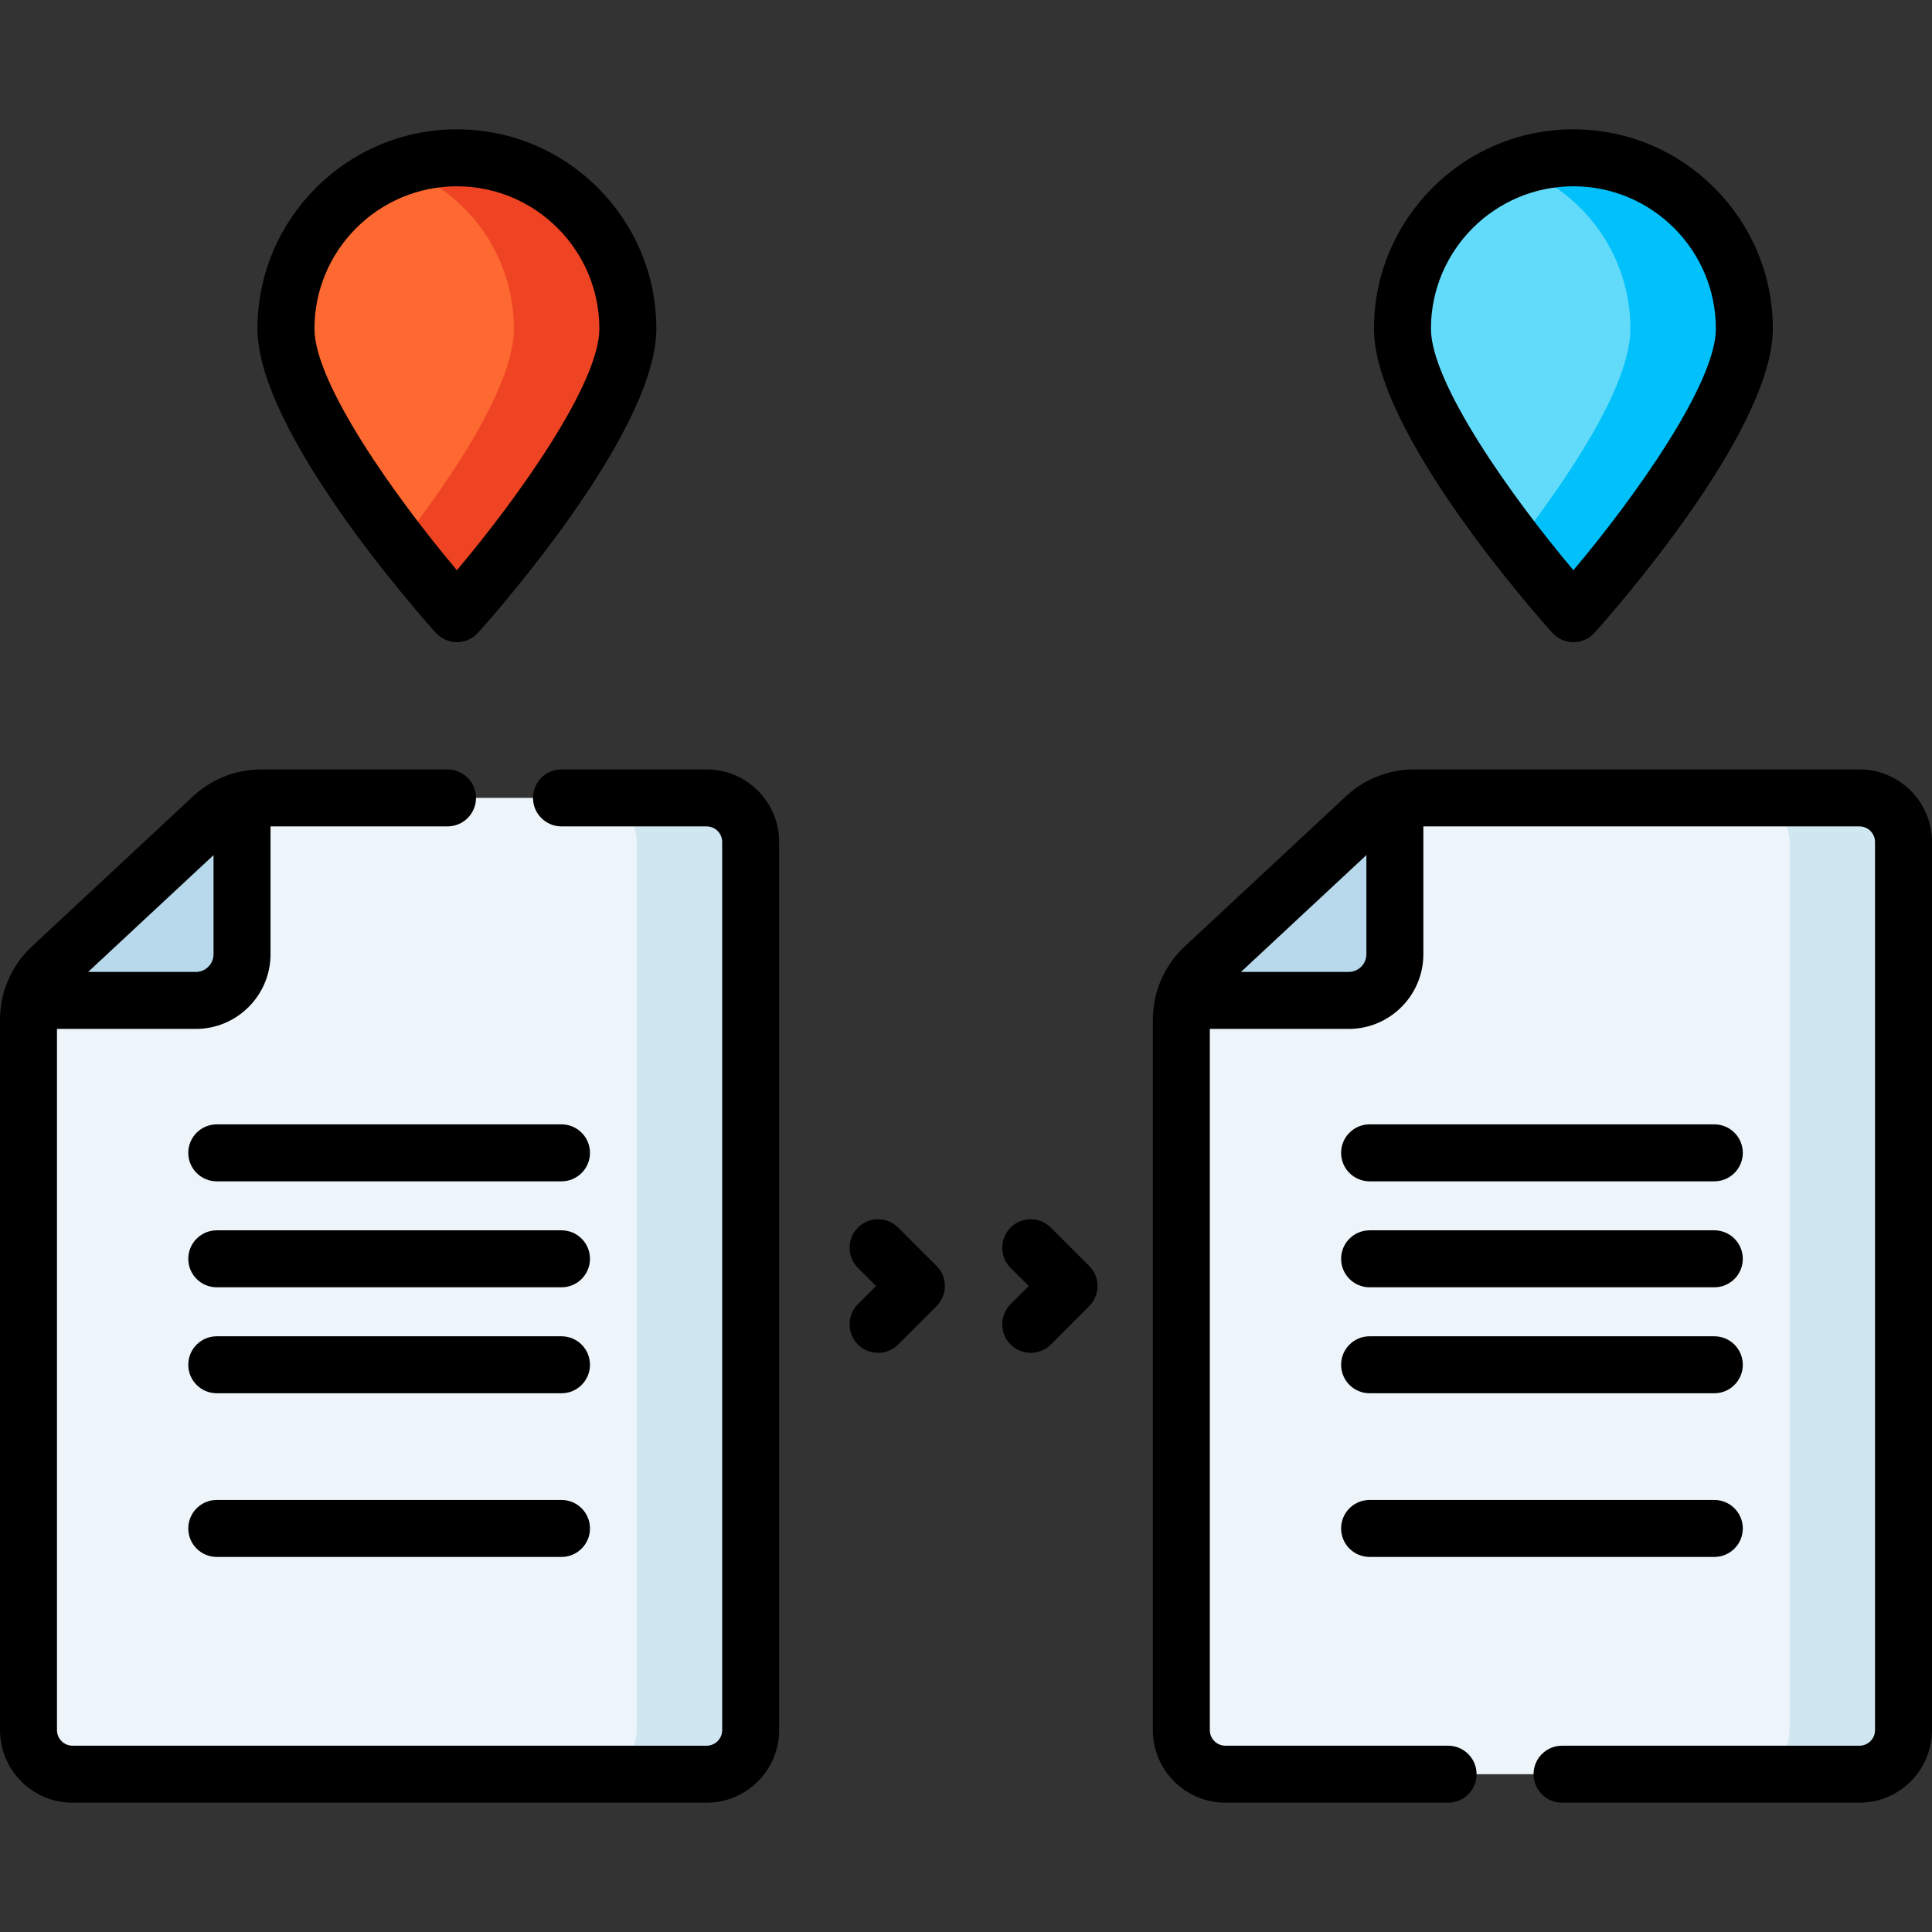 <svg id="Capa_1" enable-background="new 0 0 508.583 508.583" height="512" viewBox="0 0 508.583 508.583" width="512" xmlns="http://www.w3.org/2000/svg"><rect x="0" y="0" width="508.583" height="508.583" fill="#333333" stroke="none"/><g><g><g><path d="m165.277 86.542c0 24.853-45 75-45 75s-45-50.147-45-75 20.147-45 45-45 45 20.147 45 45z" fill="#fd6930"/></g></g><g><g><path d="m120.277 41.542c-5.261 0-10.307.911-15 2.571 17.476 6.179 30 22.838 30 42.429 0 15.236-16.911 39.976-30 56.843 8.261 10.646 15 18.157 15 18.157s45-50.147 45-75-20.147-45-45-45z" fill="#ef4424"/></g></g><g><g><path d="m19.096 467.041h166.917c6.404 0 11.596-5.192 11.596-11.596v-233.806c0-6.404-5.192-11.596-11.596-11.596h-117.157c-5.052 0-9.897 2.007-13.469 5.579l-42.308 39.409c-3.572 3.572-5.579 8.417-5.579 13.469v186.945c0 6.404 5.192 11.596 11.596 11.596z" fill="#edf5fa"/></g></g><g><g><path d="m186.013 210.043h-30c6.404 0 11.596 5.192 11.596 11.596v233.807c0 6.404-5.192 11.596-11.596 11.596h30c6.404 0 11.596-5.192 11.596-11.596v-233.807c-.001-6.404-5.192-11.596-11.596-11.596z" fill="#d0e7f2"/></g></g><g><g><path d="m10.136 263.356h41.409c6.719 0 12.167-5.447 12.167-12.167v-38.959" fill="#b7d9eb"/></g></g><g><g><path d="m322.57 467.041h166.917c6.404 0 11.596-5.192 11.596-11.596v-233.806c0-6.404-5.192-11.596-11.596-11.596h-117.156c-5.052 0-9.897 2.007-13.469 5.579l-42.308 39.409c-3.572 3.572-5.579 8.417-5.579 13.469v186.945c0 6.404 5.191 11.596 11.595 11.596z" fill="#edf5fa"/></g></g><g><g><path d="m489.487 210.043h-30c6.404 0 11.596 5.192 11.596 11.596v233.807c0 6.404-5.192 11.596-11.596 11.596h30c6.404 0 11.596-5.192 11.596-11.596v-233.807c0-6.404-5.192-11.596-11.596-11.596z" fill="#d0e7f2"/></g></g><g><g><path d="m313.611 263.356h41.409c6.719 0 12.167-5.447 12.167-12.167v-38.959" fill="#b7d9eb"/></g></g><g><g><path d="m459.187 86.542c0 24.853-45 75-45 75s-45-50.147-45-75 20.147-45 45-45 45 20.147 45 45z" fill="#62dbfb"/></g></g><g><g><path d="m414.187 41.542c-5.261 0-10.307.912-15 2.571 17.476 6.179 30 22.837 30 42.429 0 15.236-16.911 39.976-30 56.843 8.261 10.646 15 18.157 15 18.157s45-50.147 45-75-20.147-45-45-45z" fill="#01c0fa"/></g></g><g><path d="m186.013 202.543h-38.207c-4.142 0-7.5 3.358-7.5 7.5s3.358 7.5 7.5 7.5h38.207c2.258 0 4.096 1.837 4.096 4.096v233.807c0 2.258-1.837 4.096-4.096 4.096h-166.917c-2.259 0-4.096-1.837-4.096-4.096v-184.59h36.546c10.844 0 19.667-8.823 19.667-19.667v-33.646h46.593c4.142 0 7.5-3.358 7.5-7.5s-3.358-7.5-7.5-7.5h-48.95c-7.043 0-13.667 2.724-18.67 7.674l-42.219 39.326c-.065.06-.128.122-.191.184-5.014 5.014-7.776 11.681-7.776 18.773v186.945c0 10.529 8.566 19.096 19.096 19.096h166.917c10.529 0 19.096-8.566 19.096-19.096v-233.806c-.001-10.53-8.567-19.096-19.096-19.096zm-129.801 22.56v26.087c0 2.573-2.093 4.667-4.667 4.667h-28.348z"/><path d="m147.806 295.977h-90.744c-4.142 0-7.5 3.358-7.5 7.5s3.358 7.5 7.5 7.5h90.744c4.142 0 7.5-3.358 7.5-7.5s-3.358-7.5-7.5-7.5z"/><path d="m147.806 323.871h-90.744c-4.142 0-7.5 3.358-7.5 7.5s3.358 7.5 7.5 7.5h90.744c4.142 0 7.5-3.358 7.5-7.5s-3.358-7.5-7.5-7.5z"/><path d="m147.806 351.765h-90.744c-4.142 0-7.5 3.358-7.5 7.5s3.358 7.5 7.5 7.5h90.744c4.142 0 7.5-3.358 7.5-7.5s-3.358-7.5-7.5-7.5z"/><path d="m147.806 394.85h-90.744c-4.142 0-7.5 3.358-7.5 7.5s3.358 7.5 7.5 7.5h90.744c4.142 0 7.5-3.358 7.5-7.5s-3.358-7.5-7.5-7.5z"/><path d="m489.487 202.543h-117.156c-7.043 0-13.667 2.724-18.67 7.674l-42.219 39.326c-.065.06-.128.122-.191.184-5.015 5.014-7.776 11.681-7.776 18.772v186.945c0 10.529 8.566 19.096 19.096 19.096h58.626c4.142 0 7.5-3.358 7.5-7.5s-3.358-7.5-7.5-7.5h-58.627c-2.258 0-4.096-1.837-4.096-4.096v-184.588h36.545c10.844 0 19.667-8.823 19.667-19.667v-33.646h114.8c2.258 0 4.096 1.837 4.096 4.096v233.807c0 2.258-1.837 4.096-4.096 4.096h-78.291c-4.142 0-7.5 3.358-7.5 7.5s3.358 7.5 7.5 7.5h78.291c10.529 0 19.096-8.566 19.096-19.096v-233.807c.001-10.53-8.565-19.096-19.095-19.096zm-134.467 53.313h-28.349l33.016-30.754v26.087c0 2.574-2.094 4.667-4.667 4.667z"/><path d="m360.536 310.977h90.744c4.142 0 7.5-3.358 7.5-7.5s-3.358-7.5-7.5-7.5h-90.744c-4.142 0-7.5 3.358-7.5 7.5s3.358 7.5 7.5 7.5z"/><path d="m360.536 338.871h90.744c4.142 0 7.5-3.358 7.5-7.5s-3.358-7.5-7.5-7.5h-90.744c-4.142 0-7.5 3.358-7.5 7.5s3.358 7.5 7.5 7.5z"/><path d="m360.536 366.765h90.744c4.142 0 7.5-3.358 7.5-7.5s-3.358-7.5-7.5-7.5h-90.744c-4.142 0-7.5 3.358-7.5 7.5s3.358 7.5 7.5 7.5z"/><path d="m360.536 409.85h90.744c4.142 0 7.5-3.358 7.5-7.5s-3.358-7.5-7.5-7.5h-90.744c-4.142 0-7.5 3.358-7.5 7.5s3.358 7.5 7.5 7.5z"/><path d="m246.533 333.239-10.085-10.084c-2.929-2.93-7.678-2.929-10.606 0-2.929 2.929-2.929 7.678 0 10.606l4.781 4.781-4.781 4.781c-2.929 2.929-2.929 7.677 0 10.606 1.464 1.465 3.384 2.197 5.303 2.197s3.839-.732 5.303-2.197l10.085-10.084c1.465-1.464 2.197-3.384 2.197-5.303s-.733-3.839-2.197-5.303z"/><path d="m286.715 333.239-10.085-10.084c-2.929-2.93-7.678-2.929-10.606 0-2.929 2.929-2.929 7.678 0 10.606l4.781 4.781-4.781 4.781c-2.929 2.929-2.929 7.677 0 10.606 1.464 1.465 3.384 2.197 5.303 2.197s3.839-.732 5.303-2.197l10.085-10.084c1.465-1.464 2.197-3.384 2.197-5.303s-.732-3.839-2.197-5.303z"/><path d="m120.277 169.042c2.13 0 4.16-.906 5.582-2.491 4.802-5.352 46.918-53.063 46.918-80.009 0-28.949-23.551-52.5-52.5-52.5s-52.5 23.551-52.5 52.5c0 26.947 42.116 74.658 46.918 80.009 1.423 1.585 3.452 2.491 5.582 2.491zm0-120c20.678 0 37.5 16.822 37.5 37.5 0 14.299-21.122 44.129-37.501 63.563-16.379-19.424-37.499-49.247-37.499-63.563 0-20.678 16.823-37.5 37.5-37.5z"/><path d="m414.187 169.042c2.13 0 4.16-.906 5.582-2.491 4.802-5.352 46.918-53.063 46.918-80.009 0-28.949-23.551-52.5-52.5-52.5s-52.5 23.551-52.5 52.5c0 26.947 42.116 74.658 46.918 80.009 1.422 1.585 3.452 2.491 5.582 2.491zm0-120c20.678 0 37.5 16.822 37.5 37.5 0 14.299-21.122 44.129-37.501 63.563-16.379-19.424-37.499-49.247-37.499-63.563 0-20.678 16.822-37.5 37.5-37.5z"/></g></g></svg>